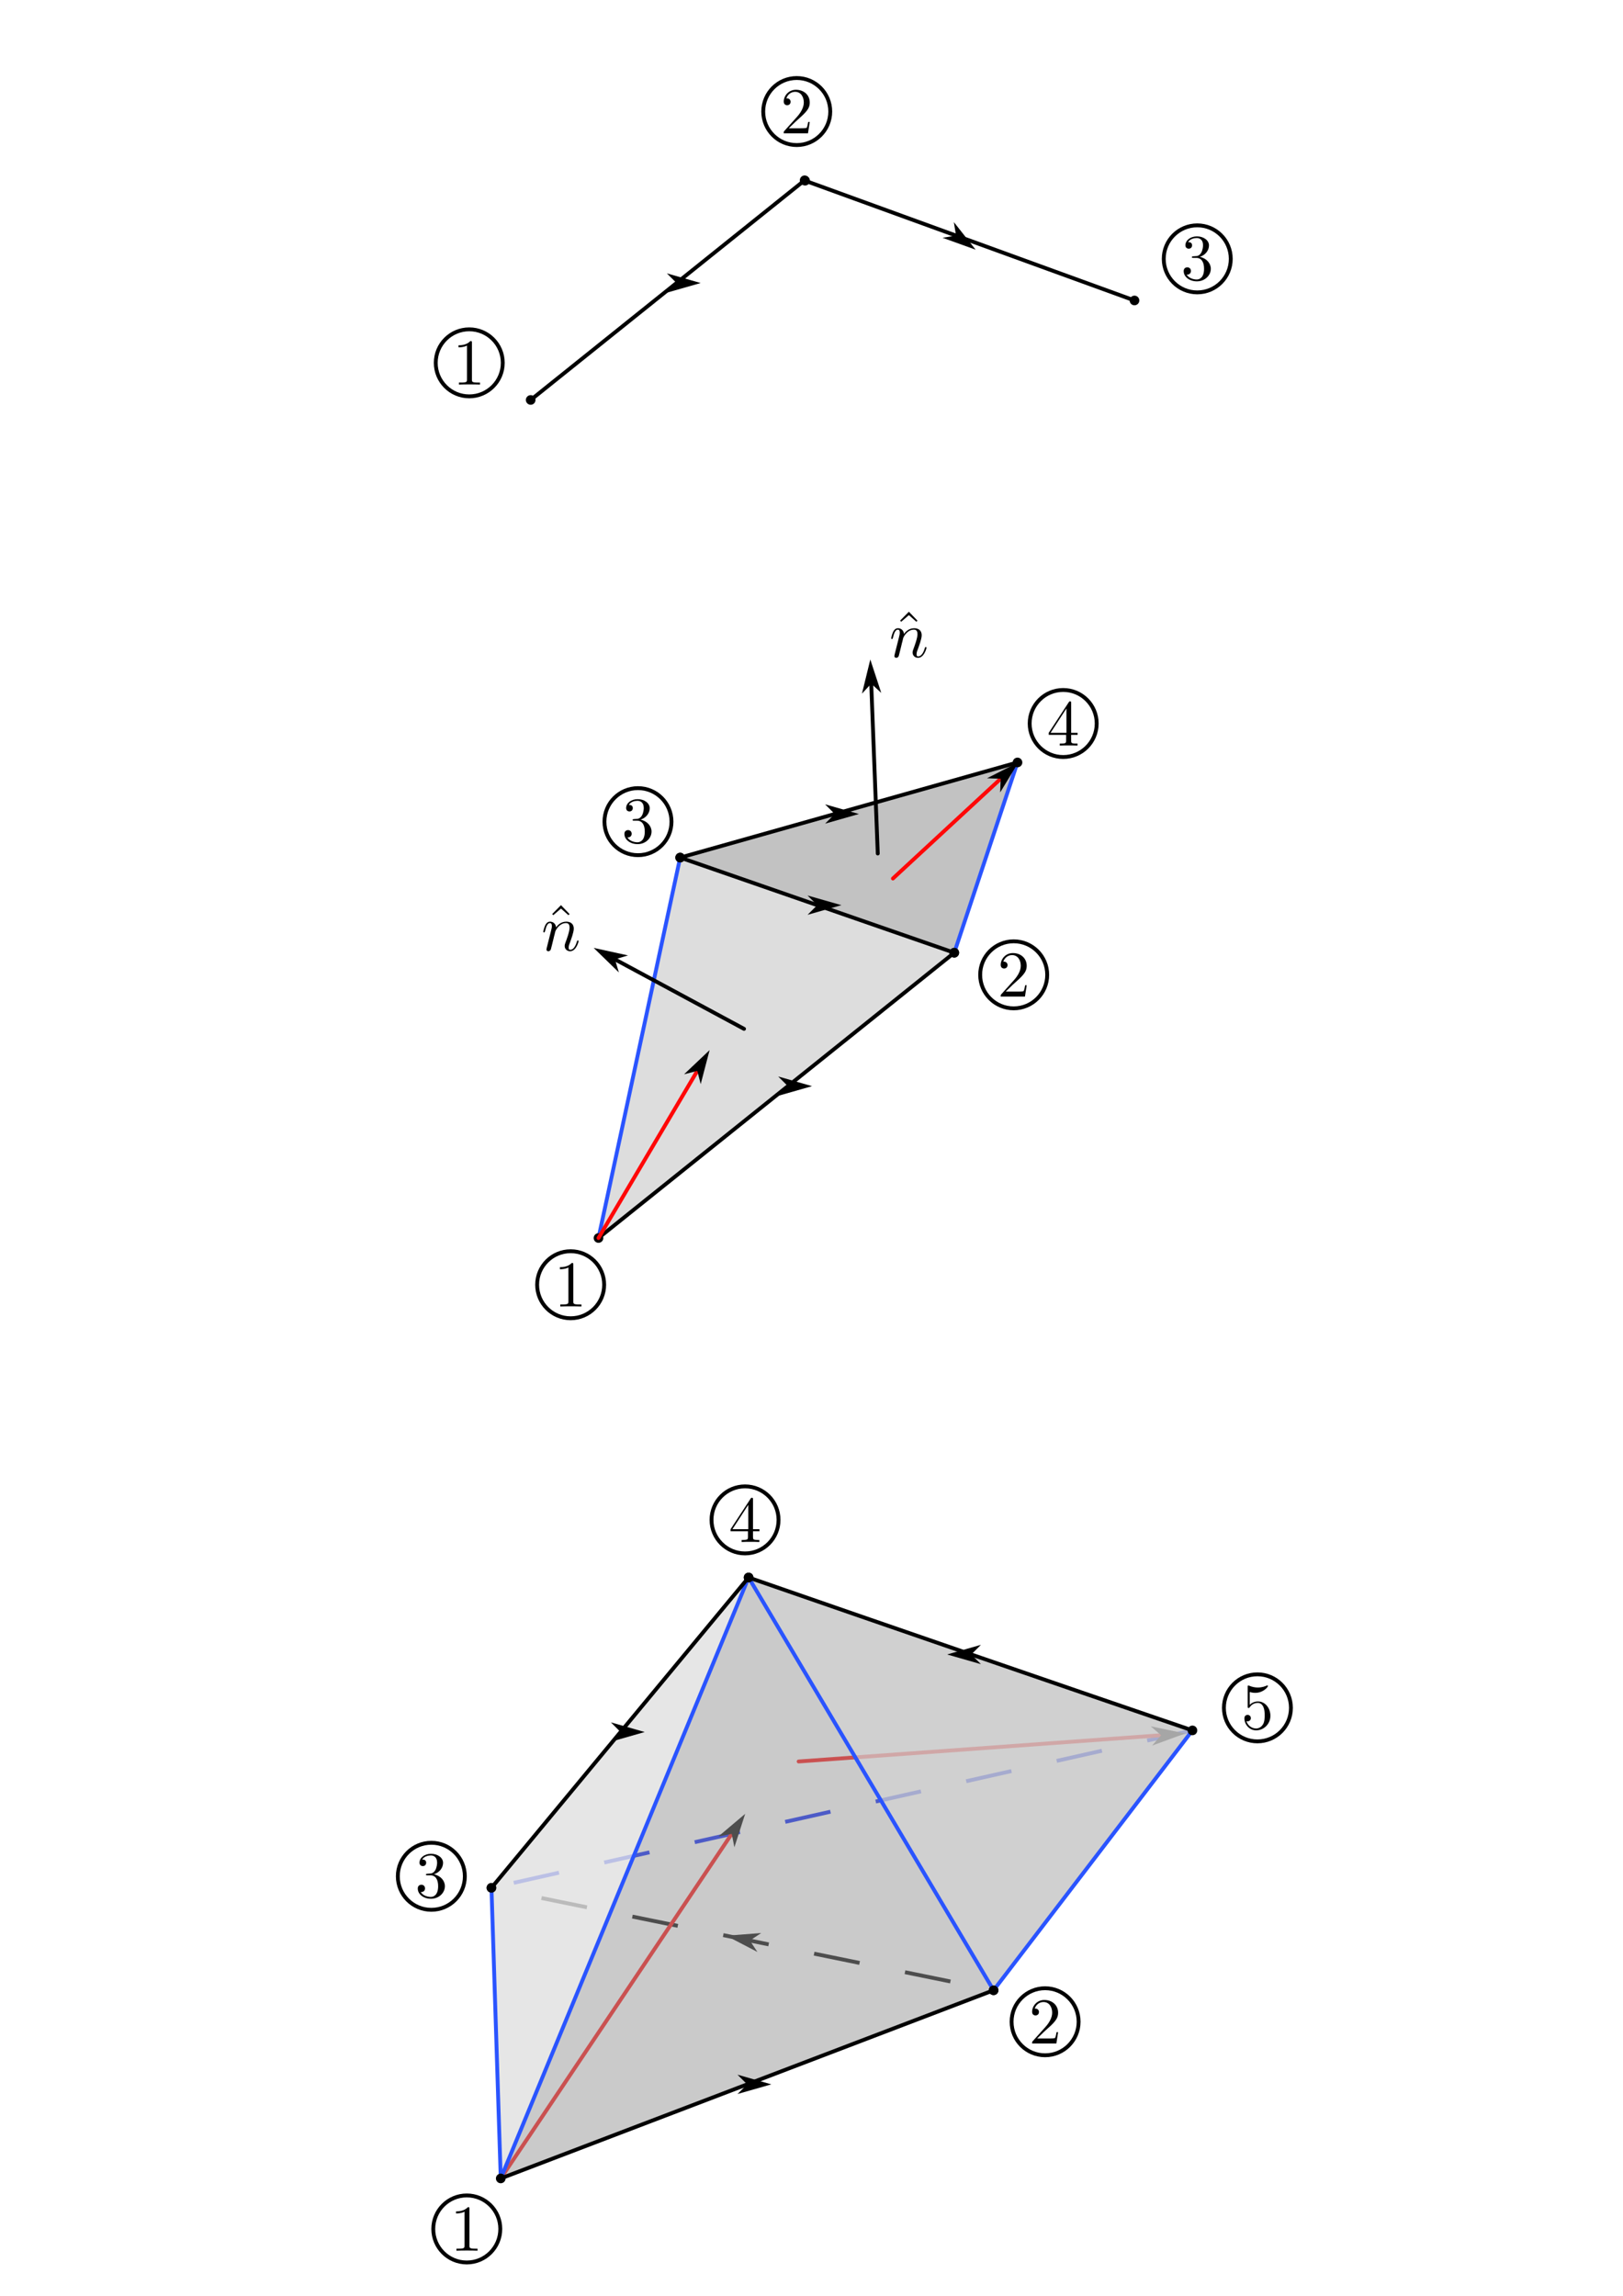 <?xml version="1.0" encoding="UTF-8" standalone="no"?>
<!-- Created with Inkscape (http://www.inkscape.org/) -->

<svg
   width="210mm"
   height="297mm"
   viewBox="0 0 210 297"
   version="1.1"
   id="svg1"
   inkscape:version="1.3 (0e150ed6c4, 2023-07-21)"
   sodipodi:docname="drawing.svg"
   xmlns:inkscape="http://www.inkscape.org/namespaces/inkscape"
   xmlns:sodipodi="http://sodipodi.sourceforge.net/DTD/sodipodi-0.dtd"
   xmlns="http://www.w3.org/2000/svg"
   xmlns:svg="http://www.w3.org/2000/svg">
  <sodipodi:namedview
     id="namedview1"
     pagecolor="#ffffff"
     bordercolor="#666666"
     borderopacity="1.0"
     inkscape:showpageshadow="2"
     inkscape:pageopacity="0.0"
     inkscape:pagecheckerboard="0"
     inkscape:deskcolor="#d1d1d1"
     inkscape:document-units="mm"
     inkscape:zoom="0.72693605"
     inkscape:cx="244.86335"
     inkscape:cy="438.14033"
     inkscape:window-width="1920"
     inkscape:window-height="1009"
     inkscape:window-x="-8"
     inkscape:window-y="-8"
     inkscape:window-maximized="1"
     inkscape:current-layer="layer1"
     showgrid="false" />
  <defs
     id="defs1">
    <inkscape:path-effect
       effect="spiro"
       id="path-effect39"
       is_visible="true"
       lpeversion="1" />
    <inkscape:path-effect
       effect="spiro"
       id="path-effect37"
       is_visible="true"
       lpeversion="1" />
    <inkscape:path-effect
       effect="spiro"
       id="path-effect52"
       is_visible="true"
       lpeversion="1" />
    <inkscape:path-effect
       effect="spiro"
       id="path-effect50"
       is_visible="true"
       lpeversion="1" />
    <inkscape:path-effect
       effect="spiro"
       id="path-effect48"
       is_visible="true"
       lpeversion="1" />
    <inkscape:path-effect
       effect="spiro"
       id="path-effect46"
       is_visible="true"
       lpeversion="1" />
    <inkscape:path-effect
       effect="spiro"
       id="path-effect45"
       is_visible="true"
       lpeversion="1" />
    <inkscape:path-effect
       effect="spiro"
       id="path-effect43"
       is_visible="true"
       lpeversion="1" />
    <inkscape:path-effect
       effect="spiro"
       id="path-effect41"
       is_visible="true"
       lpeversion="1" />
    <marker
       style="overflow:visible"
       id="Dot"
       refX="0"
       refY="0"
       orient="auto"
       inkscape:stockid="Dot"
       markerWidth="0.5"
       markerHeight="0.5"
       viewBox="0 0 1 1"
       inkscape:isstock="true"
       inkscape:collect="always"
       preserveAspectRatio="xMidYMid">
      <path
         transform="scale(0.5)"
         style="fill:context-stroke;fill-rule:evenodd;stroke:none"
         d="M 5,0 C 5,2.76 2.76,5 0,5 -2.76,5 -5,2.76 -5,0 c 0,-2.76 2.3,-5 5,-5 2.76,0 5,2.24 5,5 z"
         sodipodi:nodetypes="sssss"
         id="path37" />
    </marker>
    <marker
       style="overflow:visible"
       id="marker35"
       refX="0"
       refY="0"
       orient="auto-start-reverse"
       inkscape:stockid="Dart arrow"
       markerWidth="1"
       markerHeight="1"
       viewBox="0 0 1 1"
       inkscape:isstock="true"
       inkscape:collect="always"
       preserveAspectRatio="xMidYMid">
      <path
         style="fill:context-stroke;fill-rule:evenodd;stroke:none"
         d="M 0,0 5,-5 -12.5,0 5,5 Z"
         transform="scale(-0.5)"
         id="path35" />
    </marker>
    <marker
       style="overflow:visible"
       id="marker34"
       refX="0"
       refY="0"
       orient="auto-start-reverse"
       inkscape:stockid="Dart arrow"
       markerWidth="1"
       markerHeight="1"
       viewBox="0 0 1 1"
       inkscape:isstock="true"
       inkscape:collect="always"
       preserveAspectRatio="xMidYMid">
      <path
         style="fill:context-stroke;fill-rule:evenodd;stroke:none"
         d="M 0,0 5,-5 -12.5,0 5,5 Z"
         transform="scale(-0.5)"
         id="path34" />
    </marker>
    <inkscape:path-effect
       effect="spiro"
       id="path-effect33"
       is_visible="true"
       lpeversion="1" />
    <inkscape:path-effect
       effect="spiro"
       id="path-effect31"
       is_visible="true"
       lpeversion="1" />
    <inkscape:path-effect
       effect="spiro"
       id="path-effect29"
       is_visible="true"
       lpeversion="1" />
    <inkscape:path-effect
       effect="spiro"
       id="path-effect9"
       is_visible="true"
       lpeversion="1" />
    <inkscape:path-effect
       effect="spiro"
       id="path-effect6"
       is_visible="true"
       lpeversion="1" />
    <inkscape:path-effect
       effect="spiro"
       id="path-effect1"
       is_visible="true"
       lpeversion="1" />
    <marker
       style="overflow:visible"
       id="marker12"
       refX="0"
       refY="0"
       orient="auto-start-reverse"
       inkscape:stockid="Dart arrow"
       markerWidth="1"
       markerHeight="1"
       viewBox="0 0 1 1"
       inkscape:isstock="true"
       inkscape:collect="always"
       preserveAspectRatio="xMidYMid">
      <path
         style="fill:context-stroke;fill-rule:evenodd;stroke:none"
         d="M 0,0 5,-5 -12.5,0 5,5 Z"
         transform="scale(-0.5)"
         id="path12" />
    </marker>
    <marker
       style="overflow:visible"
       id="DartArrow"
       refX="0"
       refY="0"
       orient="auto-start-reverse"
       inkscape:stockid="Dart arrow"
       markerWidth="1"
       markerHeight="1"
       viewBox="0 0 1 1"
       inkscape:isstock="true"
       inkscape:collect="always"
       preserveAspectRatio="xMidYMid">
      <path
         style="fill:context-stroke;fill-rule:evenodd;stroke:none"
         d="M 0,0 5,-5 -12.5,0 5,5 Z"
         transform="scale(-0.5)"
         id="path11" />
    </marker>
  </defs>
  <g
     inkscape:label="Layer 1"
     inkscape:groupmode="layer"
     id="layer1">
    <path
       style="fill:none;stroke:#001cf9;stroke-width:0.5;stroke-linecap:butt;stroke-linejoin:miter;stroke-dasharray:6, 6;stroke-dashoffset:0;stroke-opacity:1"
       d="M 154.287,223.856 63.59,244.221"
       id="path19" />
    <path
       style="fill:none;stroke:#000000;stroke-width:0.5;stroke-linecap:butt;stroke-linejoin:miter;stroke-dasharray:6, 6;stroke-dashoffset:6.3;stroke-opacity:1;marker-start:url(#Dot);marker-mid:url(#marker35);marker-end:url(#Dot)"
       d="M 128.56,257.474 97.025,251.041 63.59,244.221"
       id="path17"
       sodipodi:nodetypes="ccc" />
    <path
       style="fill:#d3d3d3;fill-opacity:0.769;stroke:none;stroke-width:0.265px;stroke-linecap:butt;stroke-linejoin:miter;stroke-opacity:1"
       d="m 88.006,110.943 -10.568,49.213 46.034,-36.906 z"
       id="path14" />
    <path
       style="fill:#878787;fill-opacity:0.511;stroke:none;stroke-width:0.265px;stroke-linecap:butt;stroke-linejoin:miter;stroke-opacity:1"
       d="M 131.653,98.636 88.006,110.943 123.473,123.251 Z"
       id="path13" />
    <path
       style="fill:none;stroke:#2a54ff;stroke-width:0.5;stroke-linecap:round;stroke-linejoin:round;stroke-dasharray:none;stroke-dashoffset:0;stroke-opacity:1"
       d="m 77.438,160.156 10.568,-49.213"
       id="path2"
       sodipodi:nodetypes="cc" />
    <path
       style="fill:none;stroke:#2a54ff;stroke-width:0.5;stroke-linecap:round;stroke-linejoin:round;stroke-dasharray:none;stroke-dashoffset:0;stroke-opacity:1"
       d="m 123.473,123.251 8.18,-24.615"
       id="path3"
       sodipodi:nodetypes="cc" />
    <path
       style="fill:none;stroke:#000000;stroke-width:0.5;stroke-linecap:round;stroke-linejoin:miter;stroke-dasharray:none;stroke-opacity:1;marker-end:url(#marker12)"
       d="M 113.574,110.414 112.729,88.439"
       id="path4"
       sodipodi:nodetypes="cc" />
    <path
       style="fill:none;stroke:#000000;stroke-width:0.5;stroke-linecap:round;stroke-linejoin:miter;stroke-dasharray:none;stroke-opacity:1;marker-end:url(#DartArrow)"
       d="M 96.268,133.099 79.567,124.107"
       id="path5"
       sodipodi:nodetypes="cc" />
    <path
       style="fill:none;fill-opacity:0.769;stroke:#ff0808;stroke-width:0.5;stroke-linecap:round;stroke-linejoin:round;stroke-miterlimit:14.7;stroke-dasharray:none;stroke-dashoffset:9.524;stroke-opacity:1;marker-end:url(#marker35)"
       d="M 72.661,148.5 102.549,103.925"
       id="path48"
       inkscape:path-effect="#path-effect50"
       inkscape:original-d="m 72.660673,148.5 c 4.26162,-7.20618 25.626574,-37.3692 29.888197,-44.57537"
       transform="translate(-7.869,133.316)"
       sodipodi:nodetypes="cc" />
    <path
       style="fill:none;fill-opacity:0.769;stroke:#ff0808;stroke-width:0.5;stroke-linecap:round;stroke-linejoin:round;stroke-miterlimit:14.7;stroke-dasharray:none;stroke-dashoffset:9.524;stroke-opacity:1;marker-end:url(#marker35)"
       d="m 61.014,168.882 46.891,-3.395"
       id="path50"
       inkscape:path-effect="#path-effect52"
       inkscape:original-d="m 61.013615,168.88235 c 4.26162,-7.20618 42.628925,3.8107 46.890545,-3.39547"
       transform="translate(42.325,58.994)"
       sodipodi:nodetypes="cc" />
    <path
       style="fill:#979797;fill-opacity:0.51;stroke:none;stroke-width:0.265px;stroke-linecap:butt;stroke-linejoin:miter;stroke-opacity:1"
       d="M 96.957,204.143 64.888,281.885 128.656,257.542 Z"
       id="path15"
       sodipodi:nodetypes="cccc" />
    <path
       style="fill:#e1e1e1;fill-opacity:0.829;stroke:none;stroke-width:0.265px;stroke-linecap:butt;stroke-linejoin:miter;stroke-opacity:1"
       d="m 96.861,204.074 -32.069,77.742 -1.201,-37.595 z"
       id="path16" />
    <path
       style="fill:none;stroke:#2a54ff;stroke-width:0.5;stroke-linecap:round;stroke-linejoin:miter;stroke-dasharray:none;stroke-dashoffset:0;stroke-opacity:1"
       d="M 96.861,204.074 64.791,281.816"
       id="path10" />
    <path
       style="fill:none;stroke:#2a54ff;stroke-width:0.5;stroke-linecap:butt;stroke-linejoin:miter;stroke-dasharray:none;stroke-dashoffset:0;stroke-opacity:1"
       d="m 64.791,281.816 -1.201,-37.595"
       id="path18" />
    <path
       style="fill:#c7c7c7;fill-opacity:0.835;stroke:none;stroke-width:0.265;stroke-linecap:butt;stroke-linejoin:miter;stroke-dasharray:none;stroke-opacity:1"
       d="m 96.957,204.143 31.699,53.399 25.728,-33.617 z"
       id="path20"
       sodipodi:nodetypes="cccc" />
    <path
       style="fill:none;stroke:#2a54ff;stroke-width:0.5;stroke-linecap:round;stroke-linejoin:miter;stroke-dasharray:none;stroke-dashoffset:0;stroke-opacity:1"
       d="m 154.287,223.856 -25.728,33.617"
       id="path8"
       sodipodi:nodetypes="cc" />
    <path
       style="fill:none;stroke:#2a54ff;stroke-width:0.5;stroke-linecap:round;stroke-linejoin:miter;stroke-dasharray:none;stroke-dashoffset:0;stroke-opacity:1"
       d="m 96.861,204.074 31.699,53.399"
       id="path7"
       sodipodi:nodetypes="cc" />
    <g
       id="g28"
       transform="translate(66.321,-82.505)">
      <g
         style="fill:#000000;fill-opacity:1"
         id="g5"
         transform="matrix(0.848,0,0,0.848,47.046,159.955)">
        <g
           id="use4"
           transform="translate(2.492,8.911)">
          <path
             style="stroke:none"
             d="M 2.5,-6.922 1.156,-5.562 1.328,-5.391 2.5,-6.406 3.641,-5.391 3.812,-5.562 Z m 0,0"
             id="path26" />
        </g>
      </g>
      <g
         style="fill:#000000;fill-opacity:1"
         id="g6"
         transform="matrix(0.848,0,0,0.848,47.046,159.955)">
        <g
           id="use5"
           transform="translate(1.993,8.911)">
          <path
             style="stroke:none"
             d="m 0.875,-0.594 c -0.031,0.156 -0.094,0.391 -0.094,0.438 0,0.172 0.141,0.266 0.297,0.266 0.125,0 0.297,-0.078 0.375,-0.281 0,-0.016 0.125,-0.484 0.188,-0.734 l 0.219,-0.891 C 1.906,-2.031 1.969,-2.25 2.031,-2.469 c 0.031,-0.172 0.109,-0.469 0.125,-0.5 0.141,-0.312 0.672,-1.219 1.625,-1.219 0.453,0 0.531,0.375 0.531,0.703 0,0.609 -0.484,1.891 -0.641,2.312 C 3.578,-0.938 3.562,-0.812 3.562,-0.703 c 0,0.469 0.359,0.812 0.828,0.812 0.938,0 1.297,-1.453 1.297,-1.531 0,-0.109 -0.078,-0.109 -0.109,-0.109 -0.109,0 -0.109,0.031 -0.156,0.188 -0.203,0.672 -0.531,1.234 -1.016,1.234 -0.172,0 -0.234,-0.094 -0.234,-0.328 0,-0.25 0.078,-0.484 0.172,-0.703 0.188,-0.531 0.609,-1.625 0.609,-2.203 0,-0.656 -0.422,-1.062 -1.141,-1.062 -0.906,0 -1.391,0.641 -1.562,0.875 -0.047,-0.562 -0.453,-0.875 -0.922,-0.875 -0.453,0 -0.641,0.391 -0.734,0.562 C 0.422,-3.5 0.297,-2.906 0.297,-2.875 c 0,0.109 0.094,0.109 0.109,0.109 0.109,0 0.109,-0.016 0.172,-0.234 0.172,-0.703 0.375,-1.188 0.734,-1.188 0.188,0 0.297,0.125 0.297,0.453 0,0.219 -0.031,0.328 -0.156,0.844 z m 0,0"
             id="path27" />
        </g>
      </g>
    </g>
    <g
       id="g33"
       transform="translate(21.305,-44.546)">
      <g
         style="fill:#000000;fill-opacity:1"
         id="g30"
         transform="matrix(0.848,0,0,0.848,47.046,159.955)">
        <g
           id="g29"
           transform="translate(2.492,8.911)">
          <path
             style="stroke:none"
             d="M 2.5,-6.922 1.156,-5.562 1.328,-5.391 2.5,-6.406 3.641,-5.391 3.812,-5.562 Z m 0,0"
             id="path28" />
        </g>
      </g>
      <g
         style="fill:#000000;fill-opacity:1"
         id="g32"
         transform="matrix(0.848,0,0,0.848,47.046,159.955)">
        <g
           id="g31"
           transform="translate(1.993,8.911)">
          <path
             style="stroke:none"
             d="m 0.875,-0.594 c -0.031,0.156 -0.094,0.391 -0.094,0.438 0,0.172 0.141,0.266 0.297,0.266 0.125,0 0.297,-0.078 0.375,-0.281 0,-0.016 0.125,-0.484 0.188,-0.734 l 0.219,-0.891 C 1.906,-2.031 1.969,-2.25 2.031,-2.469 c 0.031,-0.172 0.109,-0.469 0.125,-0.5 0.141,-0.312 0.672,-1.219 1.625,-1.219 0.453,0 0.531,0.375 0.531,0.703 0,0.609 -0.484,1.891 -0.641,2.312 C 3.578,-0.938 3.562,-0.812 3.562,-0.703 c 0,0.469 0.359,0.812 0.828,0.812 0.938,0 1.297,-1.453 1.297,-1.531 0,-0.109 -0.078,-0.109 -0.109,-0.109 -0.109,0 -0.109,0.031 -0.156,0.188 -0.203,0.672 -0.531,1.234 -1.016,1.234 -0.172,0 -0.234,-0.094 -0.234,-0.328 0,-0.25 0.078,-0.484 0.172,-0.703 0.188,-0.531 0.609,-1.625 0.609,-2.203 0,-0.656 -0.422,-1.062 -1.141,-1.062 -0.906,0 -1.391,0.641 -1.562,0.875 -0.047,-0.562 -0.453,-0.875 -0.922,-0.875 -0.453,0 -0.641,0.391 -0.734,0.562 C 0.422,-3.5 0.297,-2.906 0.297,-2.875 c 0,0.109 0.094,0.109 0.109,0.109 0.109,0 0.109,-0.016 0.172,-0.234 0.172,-0.703 0.375,-1.188 0.734,-1.188 0.188,0 0.297,0.125 0.297,0.453 0,0.219 -0.031,0.328 -0.156,0.844 z m 0,0"
             id="path30" />
        </g>
      </g>
    </g>
    <g
       id="g40"
       transform="translate(47.886,45.332)">
      <circle
         style="fill:#ffffff;fill-opacity:1;stroke:#000000;stroke-width:0.5;stroke-linecap:round;stroke-linejoin:round;stroke-dasharray:none;stroke-dashoffset:0;stroke-opacity:1"
         id="path33"
         cx="25.951"
         cy="120.87"
         r="4.336" />
      <g
         style="fill:#000000;fill-opacity:1"
         id="g7"
         transform="matrix(0.848,0,0,0.848,22.114,116.552)">
        <g
           id="use6"
           transform="translate(1.993,8.412)">
          <path
             style="stroke:none"
             d="m 2.938,-6.375 c 0,-0.25 0,-0.266 -0.234,-0.266 C 2.078,-6 1.203,-6 0.891,-6 v 0.312 c 0.203,0 0.781,0 1.297,-0.266 v 5.172 c 0,0.359 -0.031,0.469 -0.922,0.469 h -0.312 V 0 c 0.344,-0.031 1.203,-0.031 1.609,-0.031 0.391,0 1.266,0 1.609,0.031 v -0.312 h -0.312 c -0.906,0 -0.922,-0.109 -0.922,-0.469 z m 0,0"
             id="path21" />
        </g>
      </g>
    </g>
    <g
       id="g36"
       transform="translate(91.936,6.515)">
      <circle
         style="fill:#ffffff;fill-opacity:1;stroke:#000000;stroke-width:0.5;stroke-linecap:round;stroke-linejoin:round;stroke-dasharray:none;stroke-dashoffset:0;stroke-opacity:1"
         id="circle35"
         cx="39.226"
         cy="119.595"
         r="4.336" />
      <g
         style="fill:#000000;fill-opacity:1"
         id="g8"
         transform="matrix(0.848,0,0,0.848,28.391,115.277)">
        <g
           id="use7"
           transform="translate(10.292,8.412)">
          <path
             style="stroke:none"
             d="m 1.266,-0.766 1.062,-1.031 c 1.547,-1.375 2.141,-1.906 2.141,-2.906 0,-1.141 -0.891,-1.938 -2.109,-1.938 -1.125,0 -1.859,0.922 -1.859,1.812 0,0.547 0.5,0.547 0.531,0.547 0.172,0 0.516,-0.109 0.516,-0.531 0,-0.25 -0.188,-0.516 -0.531,-0.516 -0.078,0 -0.094,0 -0.125,0.016 0.219,-0.656 0.766,-1.016 1.344,-1.016 0.906,0 1.328,0.812 1.328,1.625 C 3.562,-3.906 3.078,-3.125 2.516,-2.5 l -1.906,2.125 C 0.5,-0.266 0.5,-0.234 0.5,0 H 4.203 L 4.469,-1.734 H 4.234 C 4.172,-1.438 4.109,-1 4,-0.844 3.938,-0.766 3.281,-0.766 3.062,-0.766 Z m 0,0"
             id="path22" />
        </g>
      </g>
    </g>
    <g
       id="g37"
       transform="translate(43.709,-2.423)">
      <circle
         style="fill:#ffffff;fill-opacity:1;stroke:#000000;stroke-width:0.5;stroke-linecap:round;stroke-linejoin:round;stroke-dasharray:none;stroke-dashoffset:0;stroke-opacity:1"
         id="circle34"
         cx="38.839"
         cy="108.717"
         r="4.336" />
      <g
         style="fill:#000000;fill-opacity:1"
         id="g9"
         transform="matrix(0.848,0,0,0.848,20.951,104.306)">
        <g
           id="use8"
           transform="translate(18.601,8.412)">
          <path
             style="stroke:none"
             d="m 2.891,-3.516 c 0.812,-0.266 1.391,-0.953 1.391,-1.75 0,-0.812 -0.875,-1.375 -1.828,-1.375 -1,0 -1.766,0.594 -1.766,1.359 0,0.328 0.219,0.516 0.516,0.516 0.297,0 0.5,-0.219 0.5,-0.516 0,-0.484 -0.469,-0.484 -0.609,-0.484 0.297,-0.5 0.953,-0.625 1.312,-0.625 0.422,0 0.969,0.219 0.969,1.109 0,0.125 -0.031,0.703 -0.281,1.141 C 2.797,-3.656 2.453,-3.625 2.203,-3.625 2.125,-3.609 1.891,-3.594 1.812,-3.594 c -0.078,0.016 -0.141,0.031 -0.141,0.125 0,0.109 0.062,0.109 0.234,0.109 h 0.438 c 0.812,0 1.188,0.672 1.188,1.656 0,1.359 -0.688,1.641 -1.125,1.641 -0.438,0 -1.188,-0.172 -1.531,-0.75 0.344,0.047 0.656,-0.172 0.656,-0.547 0,-0.359 -0.266,-0.562 -0.547,-0.562 -0.25,0 -0.562,0.141 -0.562,0.578 0,0.906 0.922,1.562 2.016,1.562 1.219,0 2.125,-0.906 2.125,-1.922 0,-0.812 -0.641,-1.594 -1.672,-1.812 z m 0,0"
             id="path23" />
        </g>
      </g>
    </g>
    <g
       id="g38"
       transform="translate(102.35,-2.45)">
      <circle
         style="fill:#ffffff;fill-opacity:1;stroke:#000000;stroke-width:0.5;stroke-linecap:round;stroke-linejoin:round;stroke-dasharray:none;stroke-dashoffset:0;stroke-opacity:1"
         id="circle36"
         cx="35.216"
         cy="96.046"
         r="4.336" />
      <g
         style="fill:#000000;fill-opacity:1"
         id="g10"
         transform="matrix(0.848,0,0,0.848,10.296,91.774)">
        <g
           id="use9"
           transform="translate(26.899,8.412)">
          <path
             style="stroke:none"
             d="m 2.938,-1.641 v 0.859 c 0,0.359 -0.031,0.469 -0.766,0.469 H 1.969 V 0 C 2.375,-0.031 2.891,-0.031 3.312,-0.031 c 0.422,0 0.938,0 1.359,0.031 v -0.312 h -0.219 c -0.734,0 -0.75,-0.109 -0.75,-0.469 V -1.641 H 4.688 v -0.312 H 3.703 v -4.531 c 0,-0.203 0,-0.266 -0.172,-0.266 -0.078,0 -0.109,0 -0.188,0.125 l -3.062,4.672 v 0.312 z m 0.047,-0.312 H 0.562 l 2.422,-3.719 z m 0,0"
             id="path24" />
        </g>
      </g>
    </g>
    <g
       id="g39"
       transform="translate(140.592,113.874)">
      <circle
         style="fill:#ffffff;fill-opacity:1;stroke:#000000;stroke-width:0.5;stroke-linecap:round;stroke-linejoin:round;stroke-dasharray:none;stroke-dashoffset:0;stroke-opacity:1"
         id="circle33"
         cx="22.106"
         cy="107.065"
         r="4.336" />
      <g
         style="fill:#000000;fill-opacity:1"
         id="g11"
         transform="matrix(0.848,0,0,0.848,-9.852,102.654)">
        <g
           id="use10"
           transform="translate(35.198,8.412)">
          <path
             style="stroke:none"
             d="m 4.469,-2 c 0,-1.188 -0.812,-2.188 -1.891,-2.188 -0.469,0 -0.906,0.156 -1.266,0.516 V -5.625 c 0.203,0.062 0.531,0.125 0.844,0.125 1.234,0 1.938,-0.906 1.938,-1.031 0,-0.062 -0.031,-0.109 -0.109,-0.109 0,0 -0.031,0 -0.078,0.031 C 3.703,-6.516 3.219,-6.312 2.547,-6.312 2.156,-6.312 1.688,-6.391 1.219,-6.594 1.141,-6.625 1.125,-6.625 1.109,-6.625 1,-6.625 1,-6.547 1,-6.391 V -3.438 c 0,0.172 0,0.25 0.141,0.25 0.078,0 0.094,-0.016 0.141,-0.078 C 1.391,-3.422 1.75,-3.969 2.562,-3.969 c 0.516,0 0.766,0.453 0.844,0.641 0.156,0.375 0.188,0.75 0.188,1.25 0,0.359 0,0.953 -0.25,1.375 C 3.109,-0.312 2.734,-0.062 2.281,-0.062 c -0.719,0 -1.297,-0.531 -1.469,-1.109 0.031,0 0.062,0.016 0.172,0.016 0.328,0 0.5,-0.25 0.5,-0.484 0,-0.25 -0.172,-0.5 -0.5,-0.5 C 0.844,-2.141 0.5,-2.062 0.5,-1.609 0.5,-0.75 1.188,0.219 2.297,0.219 3.453,0.219 4.469,-0.734 4.469,-2 Z m 0,0"
             id="path25" />
        </g>
      </g>
    </g>
    <g
       id="g43"
       transform="translate(34.446,167.481)">
      <circle
         style="fill:#ffffff;fill-opacity:1;stroke:#000000;stroke-width:0.5;stroke-linecap:round;stroke-linejoin:round;stroke-dasharray:none;stroke-dashoffset:0;stroke-opacity:1"
         id="circle40"
         cx="25.951"
         cy="120.87"
         r="4.336" />
      <g
         style="fill:#000000;fill-opacity:1"
         id="g42"
         transform="matrix(0.848,0,0,0.848,22.114,116.552)">
        <g
           id="g41"
           transform="translate(1.993,8.412)">
          <path
             style="stroke:none"
             d="m 2.938,-6.375 c 0,-0.25 0,-0.266 -0.234,-0.266 C 2.078,-6 1.203,-6 0.891,-6 v 0.312 c 0.203,0 0.781,0 1.297,-0.266 v 5.172 c 0,0.359 -0.031,0.469 -0.922,0.469 h -0.312 V 0 c 0.344,-0.031 1.203,-0.031 1.609,-0.031 0.391,0 1.266,0 1.609,0.031 v -0.312 h -0.312 c -0.906,0 -0.922,-0.109 -0.922,-0.469 z m 0,0"
             id="path40" />
        </g>
      </g>
    </g>
    <g
       id="g46"
       transform="translate(96,141.951)">
      <circle
         style="fill:#ffffff;fill-opacity:1;stroke:#000000;stroke-width:0.5;stroke-linecap:round;stroke-linejoin:round;stroke-dasharray:none;stroke-dashoffset:0;stroke-opacity:1"
         id="circle43"
         cx="39.226"
         cy="119.595"
         r="4.336" />
      <g
         style="fill:#000000;fill-opacity:1"
         id="g45"
         transform="matrix(0.848,0,0,0.848,28.391,115.277)">
        <g
           id="g44"
           transform="translate(10.292,8.412)">
          <path
             style="stroke:none"
             d="m 1.266,-0.766 1.062,-1.031 c 1.547,-1.375 2.141,-1.906 2.141,-2.906 0,-1.141 -0.891,-1.938 -2.109,-1.938 -1.125,0 -1.859,0.922 -1.859,1.812 0,0.547 0.5,0.547 0.531,0.547 0.172,0 0.516,-0.109 0.516,-0.531 0,-0.25 -0.188,-0.516 -0.531,-0.516 -0.078,0 -0.094,0 -0.125,0.016 0.219,-0.656 0.766,-1.016 1.344,-1.016 0.906,0 1.328,0.812 1.328,1.625 C 3.562,-3.906 3.078,-3.125 2.516,-2.5 l -1.906,2.125 C 0.5,-0.266 0.5,-0.234 0.5,0 H 4.203 L 4.469,-1.734 H 4.234 C 4.172,-1.438 4.109,-1 4,-0.844 3.938,-0.766 3.281,-0.766 3.062,-0.766 Z m 0,0"
             id="path43" />
        </g>
      </g>
    </g>
    <g
       id="g49"
       transform="translate(16.972,134.011)">
      <circle
         style="fill:#ffffff;fill-opacity:1;stroke:#000000;stroke-width:0.5;stroke-linecap:round;stroke-linejoin:round;stroke-dasharray:none;stroke-dashoffset:0;stroke-opacity:1"
         id="circle46"
         cx="38.839"
         cy="108.717"
         r="4.336" />
      <g
         style="fill:#000000;fill-opacity:1"
         id="g48"
         transform="matrix(0.848,0,0,0.848,20.951,104.306)">
        <g
           id="g47"
           transform="translate(18.601,8.412)">
          <path
             style="stroke:none"
             d="m 2.891,-3.516 c 0.812,-0.266 1.391,-0.953 1.391,-1.75 0,-0.812 -0.875,-1.375 -1.828,-1.375 -1,0 -1.766,0.594 -1.766,1.359 0,0.328 0.219,0.516 0.516,0.516 0.297,0 0.5,-0.219 0.5,-0.516 0,-0.484 -0.469,-0.484 -0.609,-0.484 0.297,-0.5 0.953,-0.625 1.312,-0.625 0.422,0 0.969,0.219 0.969,1.109 0,0.125 -0.031,0.703 -0.281,1.141 C 2.797,-3.656 2.453,-3.625 2.203,-3.625 2.125,-3.609 1.891,-3.594 1.812,-3.594 c -0.078,0.016 -0.141,0.031 -0.141,0.125 0,0.109 0.062,0.109 0.234,0.109 h 0.438 c 0.812,0 1.188,0.672 1.188,1.656 0,1.359 -0.688,1.641 -1.125,1.641 -0.438,0 -1.188,-0.172 -1.531,-0.75 0.344,0.047 0.656,-0.172 0.656,-0.547 0,-0.359 -0.266,-0.562 -0.547,-0.562 -0.25,0 -0.562,0.141 -0.562,0.578 0,0.906 0.922,1.562 2.016,1.562 1.219,0 2.125,-0.906 2.125,-1.922 0,-0.812 -0.641,-1.594 -1.672,-1.812 z m 0,0"
             id="path46" />
        </g>
      </g>
    </g>
    <g
       id="g52"
       transform="translate(61.184,100.577)">
      <circle
         style="fill:#ffffff;fill-opacity:1;stroke:#000000;stroke-width:0.5;stroke-linecap:round;stroke-linejoin:round;stroke-dasharray:none;stroke-dashoffset:0;stroke-opacity:1"
         id="circle49"
         cx="35.216"
         cy="96.046"
         r="4.336" />
      <g
         style="fill:#000000;fill-opacity:1"
         id="g51"
         transform="matrix(0.848,0,0,0.848,10.296,91.774)">
        <g
           id="g50"
           transform="translate(26.899,8.412)">
          <path
             style="stroke:none"
             d="m 2.938,-1.641 v 0.859 c 0,0.359 -0.031,0.469 -0.766,0.469 H 1.969 V 0 C 2.375,-0.031 2.891,-0.031 3.312,-0.031 c 0.422,0 0.938,0 1.359,0.031 v -0.312 h -0.219 c -0.734,0 -0.75,-0.109 -0.75,-0.469 V -1.641 H 4.688 v -0.312 H 3.703 v -4.531 c 0,-0.203 0,-0.266 -0.172,-0.266 -0.078,0 -0.109,0 -0.188,0.125 l -3.062,4.672 v 0.312 z m 0.047,-0.312 H 0.562 l 2.422,-3.719 z m 0,0"
             id="path49" />
        </g>
      </g>
    </g>
    <path
       style="fill:none;stroke:#000000;stroke-width:0.5;stroke-linecap:round;stroke-linejoin:round;stroke-miterlimit:14.7;stroke-dasharray:none;stroke-opacity:1;marker-start:url(#Dot);marker-mid:url(#marker34);marker-end:url(#Dot)"
       d="m 72.661,148.5 c 8.168,-6.548 16.336,-13.097 24.504,-19.645 7.177,-5.754 14.353,-11.507 21.53,-17.261"
       id="path1"
       inkscape:path-effect="#path-effect1"
       inkscape:original-d="m 72.660673,148.5 c 8.168068,-6.54833 16.336138,-13.09666 24.504209,-19.64499 7.176708,-5.75356 14.353428,-11.50712 21.530138,-17.26068"
       sodipodi:nodetypes="csc"
       transform="translate(4.778,11.656)" />
    <path
       style="fill:none;stroke:#000000;stroke-width:0.5;stroke-linecap:round;stroke-linejoin:round;stroke-miterlimit:14.7;stroke-dasharray:none;stroke-opacity:1;marker-start:url(#Dot);marker-mid:url(#marker35);marker-end:url(#Dot)"
       d="m 118.695,111.594 c -5.911,-2.051 -11.822,-4.102 -17.733,-6.154 -5.911,-2.051 -11.822,-4.102 -17.733,-6.154"
       id="path6"
       inkscape:path-effect="#path-effect6"
       inkscape:original-d="m 118.69502,111.59433 c -5.91104,-2.05122 -11.82208,-4.10244 -17.73313,-6.15367 -5.911037,-2.05122 -11.82208,-4.10244 -17.733121,-6.153659"
       sodipodi:nodetypes="csc"
       transform="translate(4.778,11.656)" />
    <path
       style="fill:none;stroke:#000000;stroke-width:0.5;stroke-linecap:round;stroke-linejoin:round;stroke-miterlimit:14.7;stroke-dasharray:none;stroke-opacity:1;marker-start:url(#Dot);marker-mid:url(#marker35);marker-end:url(#Dot)"
       d="m 83.229,99.287 c 6.667,-1.88 13.334,-3.76 20.002,-5.64 7.882,-2.222 15.763,-4.445 23.645,-6.667"
       id="path9"
       inkscape:path-effect="#path-effect9"
       inkscape:original-d="m 83.228769,99.287001 c 6.667218,-1.879998 13.334436,-3.759995 20.001651,-5.639993 7.88167,-2.222444 15.76334,-4.444887 23.64501,-6.667331"
       sodipodi:nodetypes="csc"
       transform="translate(4.778,11.656)" />
    <path
       style="fill:none;stroke:#000000;stroke-width:0.5;stroke-linecap:round;stroke-linejoin:round;stroke-miterlimit:14.7;stroke-dasharray:none;stroke-opacity:1;marker-start:url(#Dot);marker-mid:url(#marker35);marker-end:url(#Dot)"
       d="m 128.614,242.795 c -10.628,4.057 -21.256,8.114 -31.884,12.171 -10.628,4.057 -21.256,8.114 -31.884,12.171"
       id="path29"
       sodipodi:nodetypes="ccc"
       inkscape:original-d="M 128.61392,242.79527 96.729687,254.96638 64.845453,267.13749"
       inkscape:path-effect="#path-effect29"
       transform="rotate(180,96.703,262.305)" />
    <path
       style="fill:none;stroke:#000000;stroke-width:0.5;stroke-linecap:round;stroke-linejoin:round;stroke-miterlimit:14.7;stroke-dasharray:none;stroke-opacity:1;marker-start:url(#Dot);marker-mid:url(#marker34);marker-end:url(#Dot)"
       d="m 96.915,189.396 c -5.568,6.719 -11.136,13.438 -16.704,20.156 -5.522,6.664 -11.044,13.327 -16.567,19.991"
       id="path31"
       inkscape:path-effect="#path-effect31"
       inkscape:original-d="m 96.914792,189.39583 c -5.568003,6.71879 -11.136005,13.43758 -16.704007,20.15638 -5.522241,6.66357 -11.044481,13.32714 -16.56672,19.99072"
       sodipodi:nodetypes="csc"
       transform="rotate(180,80.252,216.809)" />
    <path
       style="fill:none;stroke:#000000;stroke-width:0.5;stroke-linecap:round;stroke-linejoin:round;stroke-miterlimit:14.7;stroke-dasharray:none;stroke-opacity:1;marker-start:url(#Dot);marker-mid:url(#marker35);marker-end:url(#Dot)"
       d="m 115.583,234.142 c -9.6,-3.331 -19.203,-6.651 -28.81,-9.96 -9.535,-3.285 -19.074,-6.559 -28.617,-9.822"
       id="path32"
       inkscape:path-effect="#path-effect33"
       inkscape:original-d="m 115.58328,234.14235 c -5.56049,6.70972 -17.193474,-1.64597 -28.809633,-9.95992 -11.551967,-8.26801 -23.087294,-16.49474 -28.61705,-9.82209"
       transform="rotate(180,106.222,219.108)"
       sodipodi:nodetypes="csc" />
    <path
       style="fill:none;fill-opacity:0.769;stroke:#ff0808;stroke-width:0.5;stroke-linecap:round;stroke-linejoin:round;stroke-miterlimit:14.7;stroke-dasharray:none;stroke-dashoffset:9.524;stroke-opacity:1;marker-end:url(#marker35)"
       d="m 72.661,148.5 12.785,-21.619"
       id="path45"
       inkscape:path-effect="#path-effect46"
       inkscape:original-d="m 72.660673,148.5 c 4.26162,-7.20618 8.52324,-14.41236 12.78486,-21.61853"
       transform="translate(4.778,11.656)" />
    <path
       style="fill:none;fill-opacity:0.769;stroke:#ff0808;stroke-width:0.5;stroke-linecap:round;stroke-linejoin:round;stroke-miterlimit:14.7;stroke-dasharray:none;stroke-dashoffset:9.524;stroke-opacity:1;marker-end:url(#marker35)"
       d="M 70.919,139.204 84.862,126.302"
       id="path47"
       inkscape:path-effect="#path-effect48"
       inkscape:original-d="m 70.91888,139.20359 c 4.26162,-7.20618 9.681199,-5.69502 13.942819,-12.90119"
       transform="translate(44.617,-25.556)"
       sodipodi:nodetypes="cc" />
    <path
       style="fill:none;stroke:#000000;stroke-width:0.649;stroke-linecap:round;stroke-linejoin:round;stroke-miterlimit:14.7;stroke-dasharray:none;stroke-opacity:1;marker-start:url(#Dot);marker-mid:url(#marker34);marker-end:url(#Dot)"
       d="m 72.661,148.5 c 8.168,-6.548 16.336,-13.097 24.504,-19.645 7.177,-5.754 14.353,-11.507 21.53,-17.261"
       id="path36"
       inkscape:path-effect="#path-effect37"
       inkscape:original-d="m 72.660673,148.5 c 8.168068,-6.54833 16.336138,-13.09666 24.504209,-19.64499 7.176708,-5.75356 14.353428,-11.50712 21.530138,-17.26068"
       sodipodi:nodetypes="csc"
       transform="matrix(0.77,0,0,0.77,12.717,-62.605)" />
    <path
       style="fill:none;stroke:#000000;stroke-width:0.5;stroke-linecap:round;stroke-linejoin:round;stroke-miterlimit:14.7;stroke-dasharray:none;stroke-opacity:1;marker-start:url(#Dot);marker-mid:url(#marker35);marker-end:url(#Dot)"
       d="m 83.229,99.287 c 6.667,-1.88 13.334,-3.76 20.002,-5.64 7.882,-2.222 15.763,-4.445 23.645,-6.667"
       id="path38"
       inkscape:path-effect="#path-effect39"
       inkscape:original-d="m 83.228769,99.287001 c 6.667218,-1.879998 13.334436,-3.759995 20.001651,-5.639993 7.88167,-2.222444 15.76334,-4.444887 23.64501,-6.667331"
       sodipodi:nodetypes="csc"
       transform="rotate(35.724,211.478,93.823)" />
    <g
       id="g55"
       transform="translate(34.766,-73.93)">
      <circle
         style="fill:#ffffff;fill-opacity:1;stroke:#000000;stroke-width:0.5;stroke-linecap:round;stroke-linejoin:round;stroke-dasharray:none;stroke-dashoffset:0;stroke-opacity:1"
         id="circle39"
         cx="25.951"
         cy="120.87"
         r="4.336" />
      <g
         style="fill:#000000;fill-opacity:1"
         id="g54"
         transform="matrix(0.848,0,0,0.848,22.114,116.552)">
        <g
           id="g53"
           transform="translate(1.993,8.412)">
          <path
             style="stroke:none"
             d="m 2.938,-6.375 c 0,-0.25 0,-0.266 -0.234,-0.266 C 2.078,-6 1.203,-6 0.891,-6 v 0.312 c 0.203,0 0.781,0 1.297,-0.266 v 5.172 c 0,0.359 -0.031,0.469 -0.922,0.469 h -0.312 V 0 c 0.344,-0.031 1.203,-0.031 1.609,-0.031 0.391,0 1.266,0 1.609,0.031 v -0.312 h -0.312 c -0.906,0 -0.922,-0.109 -0.922,-0.469 z m 0,0"
             id="path39" />
        </g>
      </g>
    </g>
    <g
       id="g58"
       transform="translate(63.864,-105.165)">
      <circle
         style="fill:#ffffff;fill-opacity:1;stroke:#000000;stroke-width:0.5;stroke-linecap:round;stroke-linejoin:round;stroke-dasharray:none;stroke-dashoffset:0;stroke-opacity:1"
         id="circle55"
         cx="39.226"
         cy="119.595"
         r="4.336" />
      <g
         style="fill:#000000;fill-opacity:1"
         id="g57"
         transform="matrix(0.848,0,0,0.848,28.391,115.277)">
        <g
           id="g56"
           transform="translate(10.292,8.412)">
          <path
             style="stroke:none"
             d="m 1.266,-0.766 1.062,-1.031 c 1.547,-1.375 2.141,-1.906 2.141,-2.906 0,-1.141 -0.891,-1.938 -2.109,-1.938 -1.125,0 -1.859,0.922 -1.859,1.812 0,0.547 0.5,0.547 0.531,0.547 0.172,0 0.516,-0.109 0.516,-0.531 0,-0.25 -0.188,-0.516 -0.531,-0.516 -0.078,0 -0.094,0 -0.125,0.016 0.219,-0.656 0.766,-1.016 1.344,-1.016 0.906,0 1.328,0.812 1.328,1.625 C 3.562,-3.906 3.078,-3.125 2.516,-2.5 l -1.906,2.125 C 0.5,-0.266 0.5,-0.234 0.5,0 H 4.203 L 4.469,-1.734 H 4.234 C 4.172,-1.438 4.109,-1 4,-0.844 3.938,-0.766 3.281,-0.766 3.062,-0.766 Z m 0,0"
             id="path55" />
        </g>
      </g>
    </g>
    <g
       id="g61"
       transform="translate(116.074,-75.228)">
      <circle
         style="fill:#ffffff;fill-opacity:1;stroke:#000000;stroke-width:0.5;stroke-linecap:round;stroke-linejoin:round;stroke-dasharray:none;stroke-dashoffset:0;stroke-opacity:1"
         id="circle58"
         cx="38.839"
         cy="108.717"
         r="4.336" />
      <g
         style="fill:#000000;fill-opacity:1"
         id="g60"
         transform="matrix(0.848,0,0,0.848,20.951,104.306)">
        <g
           id="g59"
           transform="translate(18.601,8.412)">
          <path
             style="stroke:none"
             d="m 2.891,-3.516 c 0.812,-0.266 1.391,-0.953 1.391,-1.75 0,-0.812 -0.875,-1.375 -1.828,-1.375 -1,0 -1.766,0.594 -1.766,1.359 0,0.328 0.219,0.516 0.516,0.516 0.297,0 0.5,-0.219 0.5,-0.516 0,-0.484 -0.469,-0.484 -0.609,-0.484 0.297,-0.5 0.953,-0.625 1.312,-0.625 0.422,0 0.969,0.219 0.969,1.109 0,0.125 -0.031,0.703 -0.281,1.141 C 2.797,-3.656 2.453,-3.625 2.203,-3.625 2.125,-3.609 1.891,-3.594 1.812,-3.594 c -0.078,0.016 -0.141,0.031 -0.141,0.125 0,0.109 0.062,0.109 0.234,0.109 h 0.438 c 0.812,0 1.188,0.672 1.188,1.656 0,1.359 -0.688,1.641 -1.125,1.641 -0.438,0 -1.188,-0.172 -1.531,-0.75 0.344,0.047 0.656,-0.172 0.656,-0.547 0,-0.359 -0.266,-0.562 -0.547,-0.562 -0.25,0 -0.562,0.141 -0.562,0.578 0,0.906 0.922,1.562 2.016,1.562 1.219,0 2.125,-0.906 2.125,-1.922 0,-0.812 -0.641,-1.594 -1.672,-1.812 z m 0,0"
             id="path58" />
        </g>
      </g>
    </g>
  </g>
</svg>
